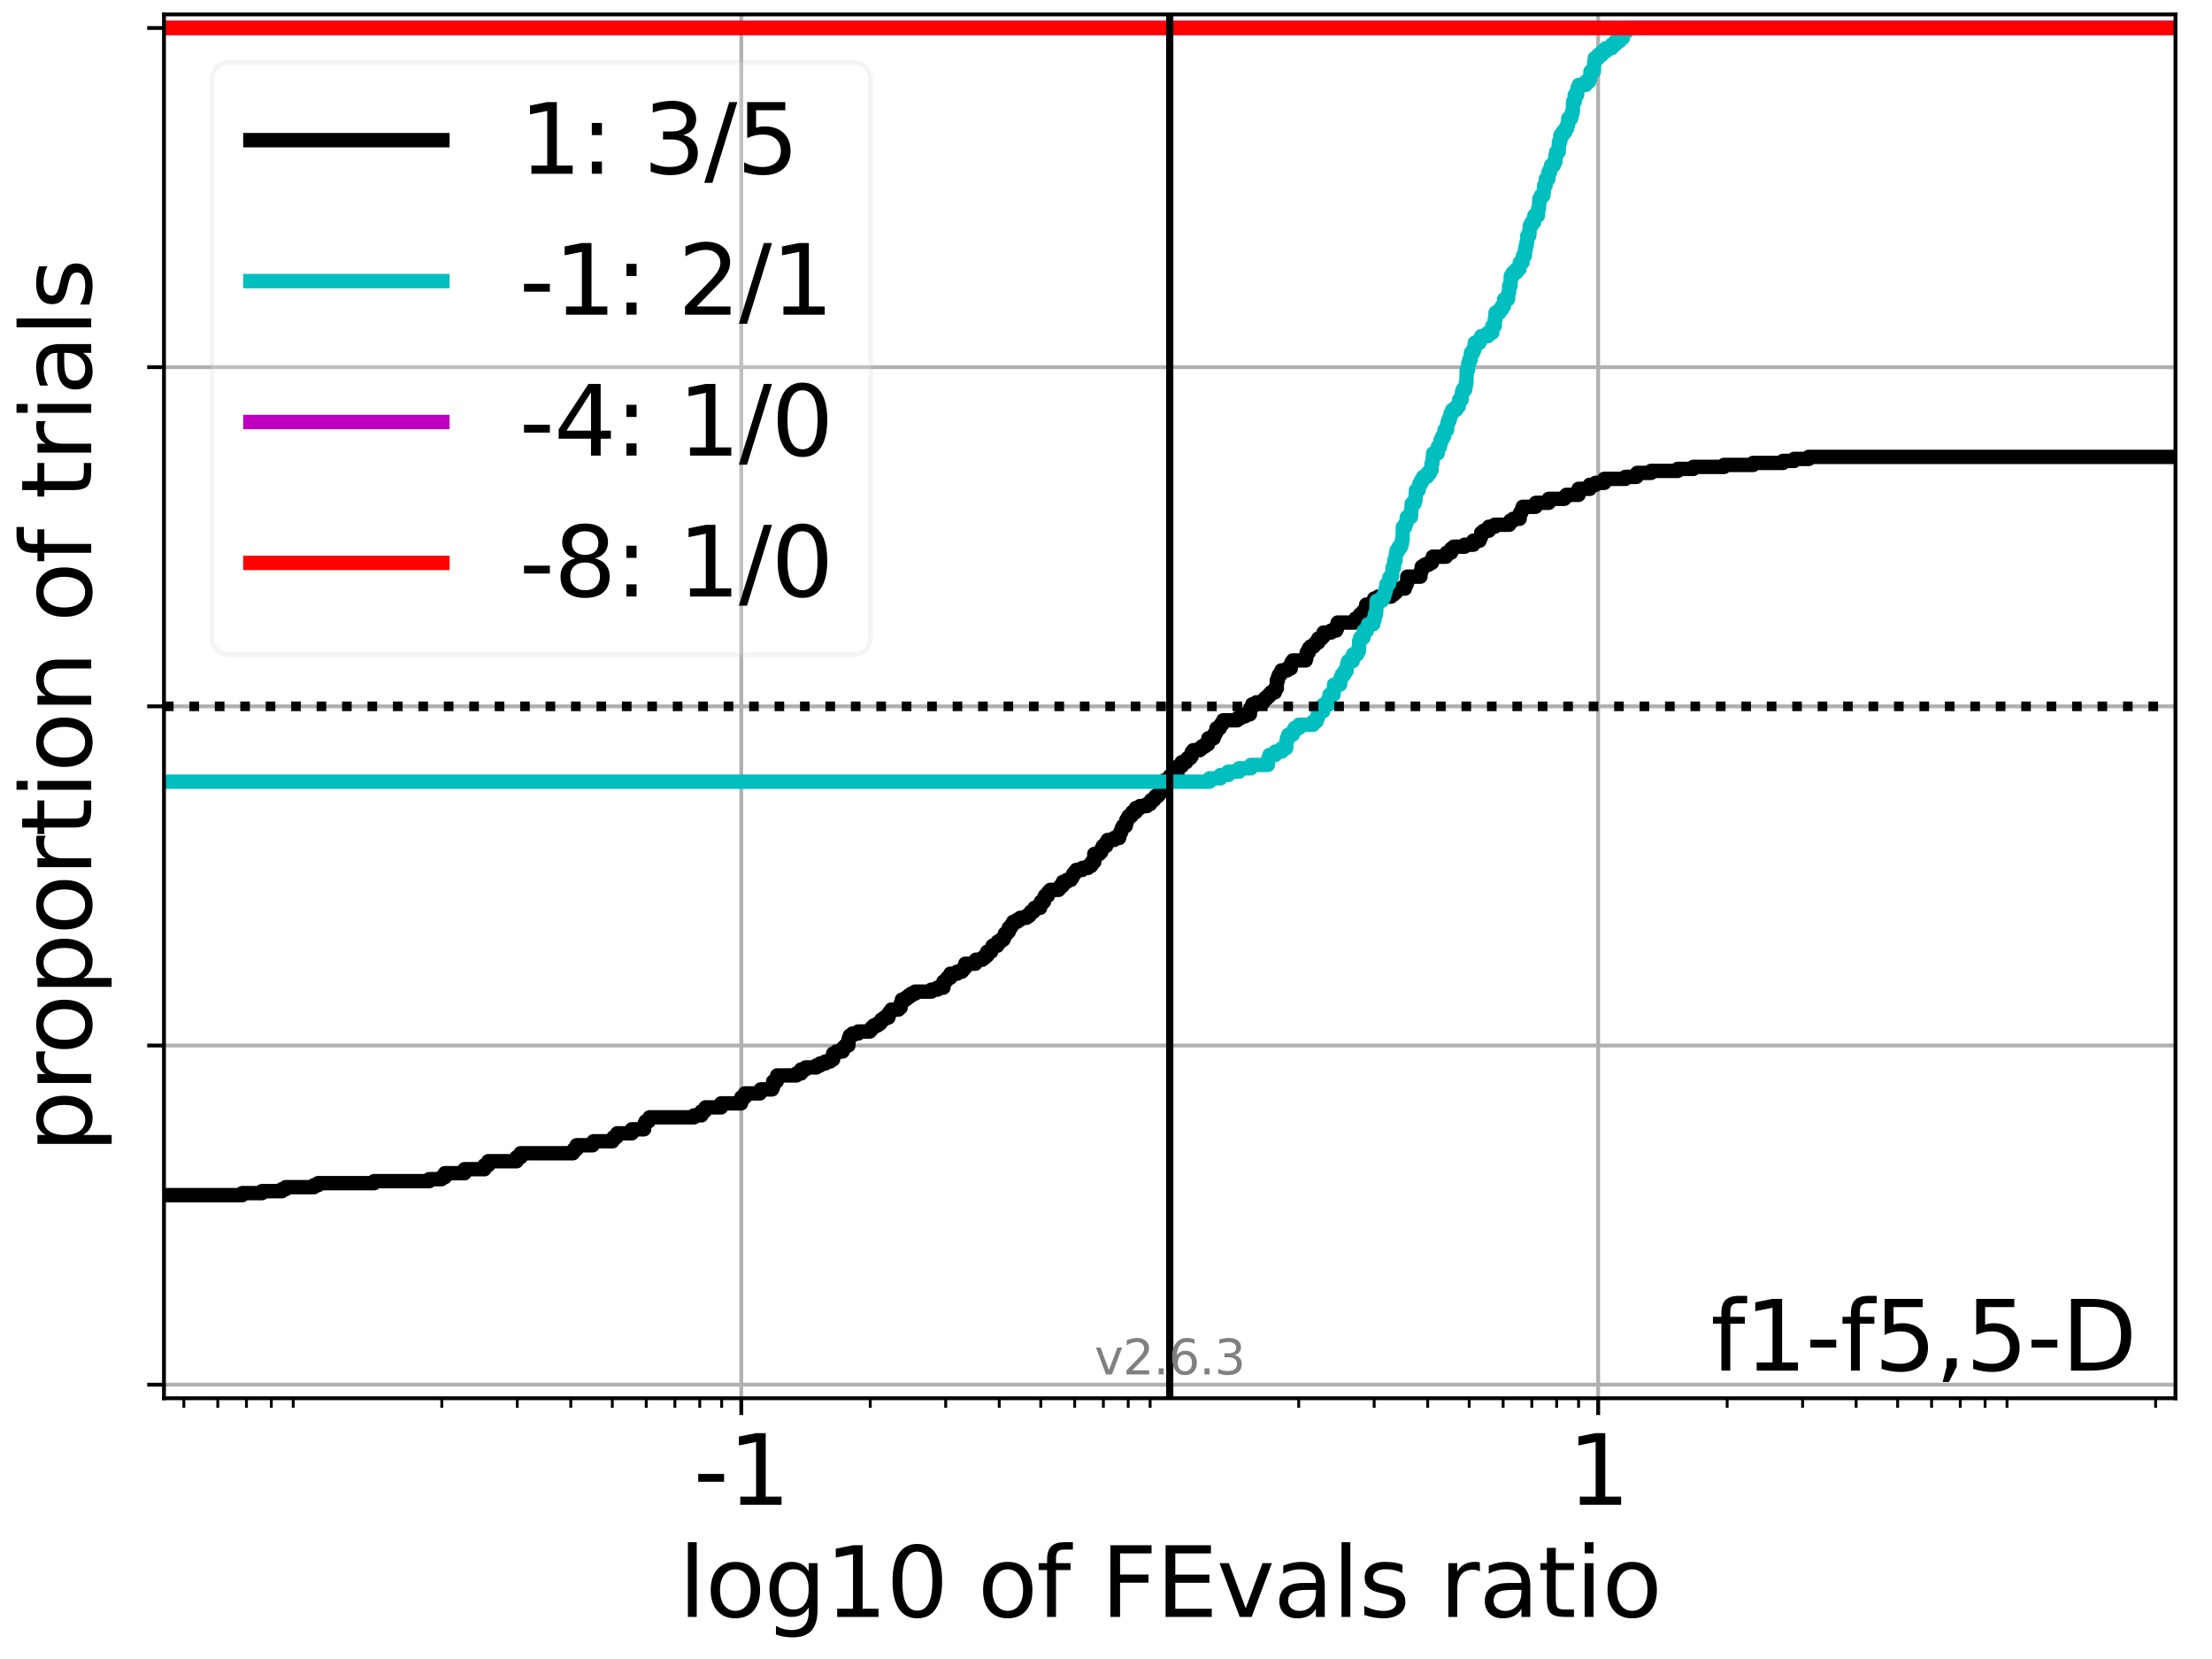 <?xml version="1.0" encoding="utf-8" standalone="no"?>
<!DOCTYPE svg PUBLIC "-//W3C//DTD SVG 1.1//EN"
  "http://www.w3.org/Graphics/SVG/1.1/DTD/svg11.dtd">
<svg xmlns:xlink="http://www.w3.org/1999/xlink" width="460.8pt" height="345.6pt" viewBox="0 0 460.8 345.6" xmlns="http://www.w3.org/2000/svg" version="1.1">
 <defs>
  <style type="text/css">*{stroke-linejoin: round; stroke-linecap: butt}</style>
 </defs>
 <g id="figure_1">
  <g id="patch_1">
   <path d="M 0 345.6 
L 460.8 345.6 
L 460.8 0 
L 0 0 
z
" style="fill: #ffffff"/>
  </g>
  <g id="axes_1">
   <g id="patch_2">
    <path d="M 34.16 291.28 
L 453.192 291.28 
L 453.192 3 
L 34.16 3 
z
" style="fill: #ffffff"/>
   </g>
   <g id="matplotlib.axis_1">
    <g id="xtick_1">
     <g id="line2d_1">
      <path d="M 154.422 291.28 
L 154.422 3 
" clip-path="url(#p61a40a3102)" style="fill: none; stroke: #b0b0b0; stroke-width: 0.8; stroke-linecap: square"/>
     </g>
     <g id="line2d_2">
      <defs>
       <path id="meb283e1c8f" d="M 0 0 
L 0 3.5 
" style="stroke: #000000; stroke-width: 0.8"/>
      </defs>
      <g>
       <use xlink:href="#meb283e1c8f" x="154.422" y="291.28" style="stroke: #000000; stroke-width: 0.8"/>
      </g>
     </g>
     <g id="text_1">
      <!-- -1 -->
      <g transform="translate(144.452 313.477)scale(0.2 -0.2)">
       <defs>
        <path id="DejaVuSans-2d" d="M 313 2009 
L 1997 2009 
L 1997 1497 
L 313 1497 
L 313 2009 
z
" transform="scale(0.016)"/>
        <path id="DejaVuSans-31" d="M 794 531 
L 1825 531 
L 1825 4091 
L 703 3866 
L 703 4441 
L 1819 4666 
L 2450 4666 
L 2450 531 
L 3481 531 
L 3481 0 
L 794 0 
L 794 531 
z
" transform="scale(0.016)"/>
       </defs>
       <use xlink:href="#DejaVuSans-2d"/>
       <use xlink:href="#DejaVuSans-31" x="36.084"/>
      </g>
     </g>
    </g>
    <g id="xtick_2">
     <g id="line2d_3">
      <path d="M 332.93 291.28 
L 332.93 3 
" clip-path="url(#p61a40a3102)" style="fill: none; stroke: #b0b0b0; stroke-width: 0.8; stroke-linecap: square"/>
     </g>
     <g id="line2d_4">
      <g>
       <use xlink:href="#meb283e1c8f" x="332.93" y="291.28" style="stroke: #000000; stroke-width: 0.8"/>
      </g>
     </g>
     <g id="text_2">
      <!-- 1 -->
      <g transform="translate(326.567 313.477)scale(0.2 -0.2)">
       <use xlink:href="#DejaVuSans-31"/>
      </g>
     </g>
    </g>
    <g id="xtick_3">
     <g id="line2d_5">
      <defs>
       <path id="m70709da749" d="M 0 0 
L 0 2 
" style="stroke: #000000; stroke-width: 0.6"/>
      </defs>
      <g>
       <use xlink:href="#m70709da749" x="38.3" y="291.28" style="stroke: #000000; stroke-width: 0.6"/>
      </g>
     </g>
    </g>
    <g id="xtick_4">
     <g id="line2d_6">
      <g>
       <use xlink:href="#m70709da749" x="45.367" y="291.28" style="stroke: #000000; stroke-width: 0.6"/>
      </g>
     </g>
    </g>
    <g id="xtick_5">
     <g id="line2d_7">
      <g>
       <use xlink:href="#m70709da749" x="51.342" y="291.28" style="stroke: #000000; stroke-width: 0.6"/>
      </g>
     </g>
    </g>
    <g id="xtick_6">
     <g id="line2d_8">
      <g>
       <use xlink:href="#m70709da749" x="56.518" y="291.28" style="stroke: #000000; stroke-width: 0.6"/>
      </g>
     </g>
    </g>
    <g id="xtick_7">
     <g id="line2d_9">
      <g>
       <use xlink:href="#m70709da749" x="61.084" y="291.28" style="stroke: #000000; stroke-width: 0.6"/>
      </g>
     </g>
    </g>
    <g id="xtick_8">
     <g id="line2d_10">
      <g>
       <use xlink:href="#m70709da749" x="92.036" y="291.28" style="stroke: #000000; stroke-width: 0.6"/>
      </g>
     </g>
    </g>
    <g id="xtick_9">
     <g id="line2d_11">
      <g>
       <use xlink:href="#m70709da749" x="107.753" y="291.28" style="stroke: #000000; stroke-width: 0.6"/>
      </g>
     </g>
    </g>
    <g id="xtick_10">
     <g id="line2d_12">
      <g>
       <use xlink:href="#m70709da749" x="118.904" y="291.28" style="stroke: #000000; stroke-width: 0.6"/>
      </g>
     </g>
    </g>
    <g id="xtick_11">
     <g id="line2d_13">
      <g>
       <use xlink:href="#m70709da749" x="127.554" y="291.28" style="stroke: #000000; stroke-width: 0.6"/>
      </g>
     </g>
    </g>
    <g id="xtick_12">
     <g id="line2d_14">
      <g>
       <use xlink:href="#m70709da749" x="134.621" y="291.28" style="stroke: #000000; stroke-width: 0.6"/>
      </g>
     </g>
    </g>
    <g id="xtick_13">
     <g id="line2d_15">
      <g>
       <use xlink:href="#m70709da749" x="140.596" y="291.28" style="stroke: #000000; stroke-width: 0.6"/>
      </g>
     </g>
    </g>
    <g id="xtick_14">
     <g id="line2d_16">
      <g>
       <use xlink:href="#m70709da749" x="145.772" y="291.28" style="stroke: #000000; stroke-width: 0.6"/>
      </g>
     </g>
    </g>
    <g id="xtick_15">
     <g id="line2d_17">
      <g>
       <use xlink:href="#m70709da749" x="150.338" y="291.28" style="stroke: #000000; stroke-width: 0.6"/>
      </g>
     </g>
    </g>
    <g id="xtick_16">
     <g id="line2d_18">
      <g>
       <use xlink:href="#m70709da749" x="181.29" y="291.28" style="stroke: #000000; stroke-width: 0.6"/>
      </g>
     </g>
    </g>
    <g id="xtick_17">
     <g id="line2d_19">
      <g>
       <use xlink:href="#m70709da749" x="197.007" y="291.28" style="stroke: #000000; stroke-width: 0.6"/>
      </g>
     </g>
    </g>
    <g id="xtick_18">
     <g id="line2d_20">
      <g>
       <use xlink:href="#m70709da749" x="208.158" y="291.28" style="stroke: #000000; stroke-width: 0.6"/>
      </g>
     </g>
    </g>
    <g id="xtick_19">
     <g id="line2d_21">
      <g>
       <use xlink:href="#m70709da749" x="216.808" y="291.28" style="stroke: #000000; stroke-width: 0.6"/>
      </g>
     </g>
    </g>
    <g id="xtick_20">
     <g id="line2d_22">
      <g>
       <use xlink:href="#m70709da749" x="223.875" y="291.28" style="stroke: #000000; stroke-width: 0.6"/>
      </g>
     </g>
    </g>
    <g id="xtick_21">
     <g id="line2d_23">
      <g>
       <use xlink:href="#m70709da749" x="229.85" y="291.28" style="stroke: #000000; stroke-width: 0.6"/>
      </g>
     </g>
    </g>
    <g id="xtick_22">
     <g id="line2d_24">
      <g>
       <use xlink:href="#m70709da749" x="235.026" y="291.28" style="stroke: #000000; stroke-width: 0.6"/>
      </g>
     </g>
    </g>
    <g id="xtick_23">
     <g id="line2d_25">
      <g>
       <use xlink:href="#m70709da749" x="239.592" y="291.28" style="stroke: #000000; stroke-width: 0.6"/>
      </g>
     </g>
    </g>
    <g id="xtick_24">
     <g id="line2d_26">
      <g>
       <use xlink:href="#m70709da749" x="270.544" y="291.28" style="stroke: #000000; stroke-width: 0.6"/>
      </g>
     </g>
    </g>
    <g id="xtick_25">
     <g id="line2d_27">
      <g>
       <use xlink:href="#m70709da749" x="286.261" y="291.28" style="stroke: #000000; stroke-width: 0.6"/>
      </g>
     </g>
    </g>
    <g id="xtick_26">
     <g id="line2d_28">
      <g>
       <use xlink:href="#m70709da749" x="297.412" y="291.28" style="stroke: #000000; stroke-width: 0.6"/>
      </g>
     </g>
    </g>
    <g id="xtick_27">
     <g id="line2d_29">
      <g>
       <use xlink:href="#m70709da749" x="306.062" y="291.28" style="stroke: #000000; stroke-width: 0.6"/>
      </g>
     </g>
    </g>
    <g id="xtick_28">
     <g id="line2d_30">
      <g>
       <use xlink:href="#m70709da749" x="313.129" y="291.28" style="stroke: #000000; stroke-width: 0.6"/>
      </g>
     </g>
    </g>
    <g id="xtick_29">
     <g id="line2d_31">
      <g>
       <use xlink:href="#m70709da749" x="319.104" y="291.28" style="stroke: #000000; stroke-width: 0.6"/>
      </g>
     </g>
    </g>
    <g id="xtick_30">
     <g id="line2d_32">
      <g>
       <use xlink:href="#m70709da749" x="324.28" y="291.28" style="stroke: #000000; stroke-width: 0.6"/>
      </g>
     </g>
    </g>
    <g id="xtick_31">
     <g id="line2d_33">
      <g>
       <use xlink:href="#m70709da749" x="328.846" y="291.28" style="stroke: #000000; stroke-width: 0.6"/>
      </g>
     </g>
    </g>
    <g id="xtick_32">
     <g id="line2d_34">
      <g>
       <use xlink:href="#m70709da749" x="359.798" y="291.28" style="stroke: #000000; stroke-width: 0.6"/>
      </g>
     </g>
    </g>
    <g id="xtick_33">
     <g id="line2d_35">
      <g>
       <use xlink:href="#m70709da749" x="375.515" y="291.28" style="stroke: #000000; stroke-width: 0.6"/>
      </g>
     </g>
    </g>
    <g id="xtick_34">
     <g id="line2d_36">
      <g>
       <use xlink:href="#m70709da749" x="386.666" y="291.28" style="stroke: #000000; stroke-width: 0.6"/>
      </g>
     </g>
    </g>
    <g id="xtick_35">
     <g id="line2d_37">
      <g>
       <use xlink:href="#m70709da749" x="395.316" y="291.28" style="stroke: #000000; stroke-width: 0.6"/>
      </g>
     </g>
    </g>
    <g id="xtick_36">
     <g id="line2d_38">
      <g>
       <use xlink:href="#m70709da749" x="402.383" y="291.28" style="stroke: #000000; stroke-width: 0.6"/>
      </g>
     </g>
    </g>
    <g id="xtick_37">
     <g id="line2d_39">
      <g>
       <use xlink:href="#m70709da749" x="408.358" y="291.28" style="stroke: #000000; stroke-width: 0.6"/>
      </g>
     </g>
    </g>
    <g id="xtick_38">
     <g id="line2d_40">
      <g>
       <use xlink:href="#m70709da749" x="413.534" y="291.28" style="stroke: #000000; stroke-width: 0.6"/>
      </g>
     </g>
    </g>
    <g id="xtick_39">
     <g id="line2d_41">
      <g>
       <use xlink:href="#m70709da749" x="418.1" y="291.28" style="stroke: #000000; stroke-width: 0.6"/>
      </g>
     </g>
    </g>
    <g id="xtick_40">
     <g id="line2d_42">
      <g>
       <use xlink:href="#m70709da749" x="449.052" y="291.28" style="stroke: #000000; stroke-width: 0.6"/>
      </g>
     </g>
    </g>
    <g id="text_3">
     <!-- log10 of FEvals ratio -->
     <g transform="translate(141.371 336.833)scale(0.2 -0.2)">
      <defs>
       <path id="DejaVuSans-6c" d="M 603 4863 
L 1178 4863 
L 1178 0 
L 603 0 
L 603 4863 
z
" transform="scale(0.016)"/>
       <path id="DejaVuSans-6f" d="M 1959 3097 
Q 1497 3097 1228 2736 
Q 959 2375 959 1747 
Q 959 1119 1226 758 
Q 1494 397 1959 397 
Q 2419 397 2687 759 
Q 2956 1122 2956 1747 
Q 2956 2369 2687 2733 
Q 2419 3097 1959 3097 
z
M 1959 3584 
Q 2709 3584 3137 3096 
Q 3566 2609 3566 1747 
Q 3566 888 3137 398 
Q 2709 -91 1959 -91 
Q 1206 -91 779 398 
Q 353 888 353 1747 
Q 353 2609 779 3096 
Q 1206 3584 1959 3584 
z
" transform="scale(0.016)"/>
       <path id="DejaVuSans-67" d="M 2906 1791 
Q 2906 2416 2648 2759 
Q 2391 3103 1925 3103 
Q 1463 3103 1205 2759 
Q 947 2416 947 1791 
Q 947 1169 1205 825 
Q 1463 481 1925 481 
Q 2391 481 2648 825 
Q 2906 1169 2906 1791 
z
M 3481 434 
Q 3481 -459 3084 -895 
Q 2688 -1331 1869 -1331 
Q 1566 -1331 1297 -1286 
Q 1028 -1241 775 -1147 
L 775 -588 
Q 1028 -725 1275 -790 
Q 1522 -856 1778 -856 
Q 2344 -856 2625 -561 
Q 2906 -266 2906 331 
L 2906 616 
Q 2728 306 2450 153 
Q 2172 0 1784 0 
Q 1141 0 747 490 
Q 353 981 353 1791 
Q 353 2603 747 3093 
Q 1141 3584 1784 3584 
Q 2172 3584 2450 3431 
Q 2728 3278 2906 2969 
L 2906 3500 
L 3481 3500 
L 3481 434 
z
" transform="scale(0.016)"/>
       <path id="DejaVuSans-30" d="M 2034 4250 
Q 1547 4250 1301 3770 
Q 1056 3291 1056 2328 
Q 1056 1369 1301 889 
Q 1547 409 2034 409 
Q 2525 409 2770 889 
Q 3016 1369 3016 2328 
Q 3016 3291 2770 3770 
Q 2525 4250 2034 4250 
z
M 2034 4750 
Q 2819 4750 3233 4129 
Q 3647 3509 3647 2328 
Q 3647 1150 3233 529 
Q 2819 -91 2034 -91 
Q 1250 -91 836 529 
Q 422 1150 422 2328 
Q 422 3509 836 4129 
Q 1250 4750 2034 4750 
z
" transform="scale(0.016)"/>
       <path id="DejaVuSans-20" transform="scale(0.016)"/>
       <path id="DejaVuSans-66" d="M 2375 4863 
L 2375 4384 
L 1825 4384 
Q 1516 4384 1395 4259 
Q 1275 4134 1275 3809 
L 1275 3500 
L 2222 3500 
L 2222 3053 
L 1275 3053 
L 1275 0 
L 697 0 
L 697 3053 
L 147 3053 
L 147 3500 
L 697 3500 
L 697 3744 
Q 697 4328 969 4595 
Q 1241 4863 1831 4863 
L 2375 4863 
z
" transform="scale(0.016)"/>
       <path id="DejaVuSans-46" d="M 628 4666 
L 3309 4666 
L 3309 4134 
L 1259 4134 
L 1259 2759 
L 3109 2759 
L 3109 2228 
L 1259 2228 
L 1259 0 
L 628 0 
L 628 4666 
z
" transform="scale(0.016)"/>
       <path id="DejaVuSans-45" d="M 628 4666 
L 3578 4666 
L 3578 4134 
L 1259 4134 
L 1259 2753 
L 3481 2753 
L 3481 2222 
L 1259 2222 
L 1259 531 
L 3634 531 
L 3634 0 
L 628 0 
L 628 4666 
z
" transform="scale(0.016)"/>
       <path id="DejaVuSans-76" d="M 191 3500 
L 800 3500 
L 1894 563 
L 2988 3500 
L 3597 3500 
L 2284 0 
L 1503 0 
L 191 3500 
z
" transform="scale(0.016)"/>
       <path id="DejaVuSans-61" d="M 2194 1759 
Q 1497 1759 1228 1600 
Q 959 1441 959 1056 
Q 959 750 1161 570 
Q 1363 391 1709 391 
Q 2188 391 2477 730 
Q 2766 1069 2766 1631 
L 2766 1759 
L 2194 1759 
z
M 3341 1997 
L 3341 0 
L 2766 0 
L 2766 531 
Q 2569 213 2275 61 
Q 1981 -91 1556 -91 
Q 1019 -91 701 211 
Q 384 513 384 1019 
Q 384 1609 779 1909 
Q 1175 2209 1959 2209 
L 2766 2209 
L 2766 2266 
Q 2766 2663 2505 2880 
Q 2244 3097 1772 3097 
Q 1472 3097 1187 3025 
Q 903 2953 641 2809 
L 641 3341 
Q 956 3463 1253 3523 
Q 1550 3584 1831 3584 
Q 2591 3584 2966 3190 
Q 3341 2797 3341 1997 
z
" transform="scale(0.016)"/>
       <path id="DejaVuSans-73" d="M 2834 3397 
L 2834 2853 
Q 2591 2978 2328 3040 
Q 2066 3103 1784 3103 
Q 1356 3103 1142 2972 
Q 928 2841 928 2578 
Q 928 2378 1081 2264 
Q 1234 2150 1697 2047 
L 1894 2003 
Q 2506 1872 2764 1633 
Q 3022 1394 3022 966 
Q 3022 478 2636 193 
Q 2250 -91 1575 -91 
Q 1294 -91 989 -36 
Q 684 19 347 128 
L 347 722 
Q 666 556 975 473 
Q 1284 391 1588 391 
Q 1994 391 2212 530 
Q 2431 669 2431 922 
Q 2431 1156 2273 1281 
Q 2116 1406 1581 1522 
L 1381 1569 
Q 847 1681 609 1914 
Q 372 2147 372 2553 
Q 372 3047 722 3315 
Q 1072 3584 1716 3584 
Q 2034 3584 2315 3537 
Q 2597 3491 2834 3397 
z
" transform="scale(0.016)"/>
       <path id="DejaVuSans-72" d="M 2631 2963 
Q 2534 3019 2420 3045 
Q 2306 3072 2169 3072 
Q 1681 3072 1420 2755 
Q 1159 2438 1159 1844 
L 1159 0 
L 581 0 
L 581 3500 
L 1159 3500 
L 1159 2956 
Q 1341 3275 1631 3429 
Q 1922 3584 2338 3584 
Q 2397 3584 2469 3576 
Q 2541 3569 2628 3553 
L 2631 2963 
z
" transform="scale(0.016)"/>
       <path id="DejaVuSans-74" d="M 1172 4494 
L 1172 3500 
L 2356 3500 
L 2356 3053 
L 1172 3053 
L 1172 1153 
Q 1172 725 1289 603 
Q 1406 481 1766 481 
L 2356 481 
L 2356 0 
L 1766 0 
Q 1100 0 847 248 
Q 594 497 594 1153 
L 594 3053 
L 172 3053 
L 172 3500 
L 594 3500 
L 594 4494 
L 1172 4494 
z
" transform="scale(0.016)"/>
       <path id="DejaVuSans-69" d="M 603 3500 
L 1178 3500 
L 1178 0 
L 603 0 
L 603 3500 
z
M 603 4863 
L 1178 4863 
L 1178 4134 
L 603 4134 
L 603 4863 
z
" transform="scale(0.016)"/>
      </defs>
      <use xlink:href="#DejaVuSans-6c"/>
      <use xlink:href="#DejaVuSans-6f" x="27.783"/>
      <use xlink:href="#DejaVuSans-67" x="88.965"/>
      <use xlink:href="#DejaVuSans-31" x="152.441"/>
      <use xlink:href="#DejaVuSans-30" x="216.064"/>
      <use xlink:href="#DejaVuSans-20" x="279.688"/>
      <use xlink:href="#DejaVuSans-6f" x="311.475"/>
      <use xlink:href="#DejaVuSans-66" x="372.656"/>
      <use xlink:href="#DejaVuSans-20" x="407.861"/>
      <use xlink:href="#DejaVuSans-46" x="439.648"/>
      <use xlink:href="#DejaVuSans-45" x="497.168"/>
      <use xlink:href="#DejaVuSans-76" x="560.352"/>
      <use xlink:href="#DejaVuSans-61" x="619.531"/>
      <use xlink:href="#DejaVuSans-6c" x="680.811"/>
      <use xlink:href="#DejaVuSans-73" x="708.594"/>
      <use xlink:href="#DejaVuSans-20" x="760.693"/>
      <use xlink:href="#DejaVuSans-72" x="792.48"/>
      <use xlink:href="#DejaVuSans-61" x="833.594"/>
      <use xlink:href="#DejaVuSans-74" x="894.873"/>
      <use xlink:href="#DejaVuSans-69" x="934.082"/>
      <use xlink:href="#DejaVuSans-6f" x="961.865"/>
     </g>
    </g>
   </g>
   <g id="matplotlib.axis_2">
    <g id="ytick_1">
     <g id="line2d_43">
      <path d="M 34.16 288.454 
L 453.192 288.454 
" clip-path="url(#p61a40a3102)" style="fill: none; stroke: #b0b0b0; stroke-width: 0.8; stroke-linecap: square"/>
     </g>
     <g id="line2d_44">
      <defs>
       <path id="m53ba5fe83e" d="M 0 0 
L -3.5 0 
" style="stroke: #000000; stroke-width: 0.8"/>
      </defs>
      <g>
       <use xlink:href="#m53ba5fe83e" x="34.16" y="288.454" style="stroke: #000000; stroke-width: 0.8"/>
      </g>
     </g>
    </g>
    <g id="ytick_2">
     <g id="line2d_45">
      <path d="M 34.16 217.797 
L 453.192 217.797 
" clip-path="url(#p61a40a3102)" style="fill: none; stroke: #b0b0b0; stroke-width: 0.8; stroke-linecap: square"/>
     </g>
     <g id="line2d_46">
      <g>
       <use xlink:href="#m53ba5fe83e" x="34.16" y="217.797" style="stroke: #000000; stroke-width: 0.8"/>
      </g>
     </g>
    </g>
    <g id="ytick_3">
     <g id="line2d_47">
      <path d="M 34.16 147.14 
L 453.192 147.14 
" clip-path="url(#p61a40a3102)" style="fill: none; stroke: #b0b0b0; stroke-width: 0.8; stroke-linecap: square"/>
     </g>
     <g id="line2d_48">
      <g>
       <use xlink:href="#m53ba5fe83e" x="34.16" y="147.14" style="stroke: #000000; stroke-width: 0.8"/>
      </g>
     </g>
    </g>
    <g id="ytick_4">
     <g id="line2d_49">
      <path d="M 34.16 76.483 
L 453.192 76.483 
" clip-path="url(#p61a40a3102)" style="fill: none; stroke: #b0b0b0; stroke-width: 0.8; stroke-linecap: square"/>
     </g>
     <g id="line2d_50">
      <g>
       <use xlink:href="#m53ba5fe83e" x="34.16" y="76.483" style="stroke: #000000; stroke-width: 0.8"/>
      </g>
     </g>
    </g>
    <g id="ytick_5">
     <g id="line2d_51">
      <path d="M 34.16 5.826 
L 453.192 5.826 
" clip-path="url(#p61a40a3102)" style="fill: none; stroke: #b0b0b0; stroke-width: 0.8; stroke-linecap: square"/>
     </g>
     <g id="line2d_52">
      <g>
       <use xlink:href="#m53ba5fe83e" x="34.16" y="5.826" style="stroke: #000000; stroke-width: 0.8"/>
      </g>
     </g>
    </g>
    <g id="text_4">
     <!-- proportion of trials -->
     <g transform="translate(19.001 240.146)rotate(-90)scale(0.2 -0.2)">
      <defs>
       <path id="DejaVuSans-70" d="M 1159 525 
L 1159 -1331 
L 581 -1331 
L 581 3500 
L 1159 3500 
L 1159 2969 
Q 1341 3281 1617 3432 
Q 1894 3584 2278 3584 
Q 2916 3584 3314 3078 
Q 3713 2572 3713 1747 
Q 3713 922 3314 415 
Q 2916 -91 2278 -91 
Q 1894 -91 1617 61 
Q 1341 213 1159 525 
z
M 3116 1747 
Q 3116 2381 2855 2742 
Q 2594 3103 2138 3103 
Q 1681 3103 1420 2742 
Q 1159 2381 1159 1747 
Q 1159 1113 1420 752 
Q 1681 391 2138 391 
Q 2594 391 2855 752 
Q 3116 1113 3116 1747 
z
" transform="scale(0.016)"/>
       <path id="DejaVuSans-6e" d="M 3513 2113 
L 3513 0 
L 2938 0 
L 2938 2094 
Q 2938 2591 2744 2837 
Q 2550 3084 2163 3084 
Q 1697 3084 1428 2787 
Q 1159 2491 1159 1978 
L 1159 0 
L 581 0 
L 581 3500 
L 1159 3500 
L 1159 2956 
Q 1366 3272 1645 3428 
Q 1925 3584 2291 3584 
Q 2894 3584 3203 3211 
Q 3513 2838 3513 2113 
z
" transform="scale(0.016)"/>
      </defs>
      <use xlink:href="#DejaVuSans-70"/>
      <use xlink:href="#DejaVuSans-72" x="63.477"/>
      <use xlink:href="#DejaVuSans-6f" x="102.34"/>
      <use xlink:href="#DejaVuSans-70" x="163.521"/>
      <use xlink:href="#DejaVuSans-6f" x="226.998"/>
      <use xlink:href="#DejaVuSans-72" x="288.18"/>
      <use xlink:href="#DejaVuSans-74" x="329.293"/>
      <use xlink:href="#DejaVuSans-69" x="368.502"/>
      <use xlink:href="#DejaVuSans-6f" x="396.285"/>
      <use xlink:href="#DejaVuSans-6e" x="457.467"/>
      <use xlink:href="#DejaVuSans-20" x="520.846"/>
      <use xlink:href="#DejaVuSans-6f" x="552.633"/>
      <use xlink:href="#DejaVuSans-66" x="613.814"/>
      <use xlink:href="#DejaVuSans-20" x="649.02"/>
      <use xlink:href="#DejaVuSans-74" x="680.807"/>
      <use xlink:href="#DejaVuSans-72" x="720.016"/>
      <use xlink:href="#DejaVuSans-69" x="761.129"/>
      <use xlink:href="#DejaVuSans-61" x="788.912"/>
      <use xlink:href="#DejaVuSans-6c" x="850.191"/>
      <use xlink:href="#DejaVuSans-73" x="877.975"/>
     </g>
    </g>
   </g>
   <g id="line2d_53">
    <path d="M 34.16 248.969 
L 50.476 248.969 
L 50.476 248.553 
L 54.571 248.553 
L 54.571 248.138 
L 58.723 248.138 
L 58.723 247.722 
L 59.523 247.722 
L 59.523 247.306 
L 65.42 247.306 
L 65.42 246.891 
L 66.255 246.891 
L 66.255 246.475 
L 77.918 246.475 
L 77.918 246.06 
L 89.414 246.06 
L 89.414 245.644 
L 91.968 245.644 
L 91.968 245.228 
L 92.679 245.228 
L 92.679 244.397 
L 96.774 244.397 
L 96.774 243.566 
L 100.926 243.566 
L 100.926 242.735 
L 101.726 242.735 
L 101.726 241.903 
L 107.623 241.903 
L 107.623 241.072 
L 108.458 241.072 
L 108.458 240.241 
L 119.354 240.241 
L 119.354 239.825 
L 119.547 239.825 
L 119.547 239.41 
L 120.121 239.41 
L 120.121 238.578 
L 123.45 238.578 
L 123.45 238.163 
L 123.642 238.163 
L 123.642 237.747 
L 127.602 237.747 
L 127.602 237.331 
L 127.795 237.331 
L 127.795 236.916 
L 128.402 236.916 
L 128.402 236.5 
L 128.594 236.5 
L 128.594 236.085 
L 131.617 236.085 
L 131.617 235.253 
L 134.171 235.253 
L 134.171 234.422 
L 134.299 234.422 
L 134.299 234.006 
L 134.491 234.006 
L 134.491 233.591 
L 135.134 233.591 
L 135.134 233.175 
L 135.326 233.175 
L 135.326 232.759 
L 144.585 232.759 
L 144.585 232.344 
L 146.126 232.344 
L 146.126 231.513 
L 146.796 231.513 
L 146.796 231.097 
L 146.989 231.097 
L 146.989 230.681 
L 150.221 230.681 
L 150.221 229.85 
L 154.374 229.85 
L 154.422 228.603 
L 155.174 228.603 
L 155.174 227.772 
L 158.292 227.772 
L 158.292 227.356 
L 158.485 227.356 
L 158.485 226.941 
L 160.847 226.941 
L 160.847 226.525 
L 161.039 226.525 
L 161.07 225.278 
L 161.811 225.278 
L 161.905 224.031 
L 165.906 224.031 
L 165.906 223.616 
L 166.887 223.616 
L 166.887 222.784 
L 167.832 222.784 
L 167.832 222.369 
L 170.058 222.369 
L 170.058 221.953 
L 170.858 221.953 
L 170.858 221.538 
L 171.927 221.538 
L 171.927 221.122 
L 172.946 221.122 
L 172.946 220.706 
L 173.549 220.706 
L 173.568 219.459 
L 174.223 219.459 
L 174.223 219.044 
L 175.537 219.044 
L 175.537 218.628 
L 175.686 218.628 
L 175.686 218.212 
L 176.08 218.212 
L 176.08 217.797 
L 176.725 217.797 
L 176.755 216.55 
L 176.88 216.55 
L 176.88 216.134 
L 177.041 216.134 
L 177.041 215.719 
L 177.59 215.719 
L 177.59 215.303 
L 178.788 215.303 
L 178.788 214.887 
L 181.193 214.887 
L 181.193 214.472 
L 181.586 214.472 
L 181.586 214.056 
L 181.993 214.056 
L 181.993 213.641 
L 182.776 213.641 
L 182.776 213.225 
L 183.386 213.225 
L 183.386 212.809 
L 183.611 212.809 
L 183.611 212.394 
L 184.187 212.394 
L 184.187 211.978 
L 185.064 211.978 
L 185.064 211.147 
L 185.374 211.147 
L 185.374 210.731 
L 185.681 210.731 
L 185.681 210.316 
L 187.17 210.316 
L 187.17 209.9 
L 187.618 209.9 
L 187.618 209.069 
L 187.844 209.069 
L 187.89 208.237 
L 188.725 208.237 
L 188.725 207.822 
L 189.253 207.822 
L 189.253 207.406 
L 189.833 207.406 
L 189.833 206.991 
L 190.633 206.991 
L 190.633 206.575 
L 194.024 206.575 
L 194.024 206.159 
L 195.274 206.159 
L 195.274 205.744 
L 196.525 205.744 
L 196.53 204.497 
L 197.007 204.497 
L 197.007 204.081 
L 197.365 204.081 
L 197.365 203.665 
L 197.988 203.665 
L 197.988 202.834 
L 199.383 202.834 
L 199.383 202.419 
L 200.388 202.419 
L 200.388 202.003 
L 200.749 202.003 
L 200.749 201.587 
L 201.091 201.587 
L 201.091 200.756 
L 203.187 200.756 
L 203.187 200.34 
L 203.303 200.34 
L 203.303 199.925 
L 204.65 199.925 
L 204.65 199.509 
L 205.175 199.509 
L 205.175 199.094 
L 205.657 199.094 
L 205.657 198.262 
L 206.467 198.262 
L 206.467 197.847 
L 206.638 197.847 
L 206.638 197.431 
L 206.77 197.431 
L 206.77 197.015 
L 207.752 197.015 
L 207.823 196.184 
L 208.434 196.184 
L 208.434 195.769 
L 209.028 195.769 
L 209.028 195.353 
L 209.22 195.353 
L 209.324 194.522 
L 209.741 194.522 
L 209.741 194.106 
L 210.147 194.106 
L 210.147 193.275 
L 210.563 193.275 
L 210.563 192.859 
L 210.833 192.859 
L 210.833 192.444 
L 211.055 192.444 
L 211.055 192.028 
L 211.884 192.028 
L 211.884 191.612 
L 212.53 191.612 
L 212.53 191.197 
L 213.825 191.197 
L 213.825 190.781 
L 214.438 190.781 
L 214.438 190.365 
L 214.715 190.365 
L 214.715 189.95 
L 215.288 189.95 
L 215.288 189.534 
L 215.515 189.534 
L 215.515 189.118 
L 216.682 189.118 
L 216.682 188.703 
L 216.808 188.703 
L 216.808 187.872 
L 217.471 187.872 
L 217.482 187.04 
L 217.66 187.04 
L 217.66 186.625 
L 218.271 186.625 
L 218.271 186.209 
L 218.39 186.209 
L 218.39 185.793 
L 218.796 185.793 
L 218.796 185.378 
L 220.524 185.378 
L 220.524 184.962 
L 220.892 184.962 
L 220.892 184.547 
L 221.373 184.547 
L 221.412 183.715 
L 222.247 183.715 
L 222.247 183.3 
L 223.078 183.3 
L 223.078 182.884 
L 223.379 182.884 
L 223.379 182.468 
L 223.54 182.468 
L 223.54 182.053 
L 223.875 182.053 
L 223.875 181.637 
L 224.214 181.637 
L 224.214 181.222 
L 225.453 181.222 
L 225.453 180.806 
L 226.646 180.806 
L 226.646 180.39 
L 227.308 180.39 
L 227.308 179.975 
L 227.446 179.975 
L 227.446 179.559 
L 227.959 179.559 
L 227.959 177.897 
L 229.021 177.897 
L 229.021 177.481 
L 229.422 177.481 
L 229.422 177.065 
L 229.548 177.065 
L 229.548 176.65 
L 229.755 176.65 
L 229.755 176.234 
L 230.429 176.234 
L 230.484 175.403 
L 230.741 175.403 
L 230.741 174.987 
L 232.077 174.987 
L 232.077 174.571 
L 233.135 174.571 
L 233.135 173.74 
L 233.377 173.74 
L 233.377 173.325 
L 233.587 173.325 
L 233.587 172.909 
L 233.701 172.909 
L 233.701 172.493 
L 233.91 172.493 
L 233.91 172.078 
L 234.5 172.078 
L 234.5 171.662 
L 234.621 171.662 
L 234.621 170.831 
L 234.893 170.831 
L 234.893 170.415 
L 235.11 170.415 
L 235.11 170 
L 235.693 170 
L 235.693 169.584 
L 235.876 169.584 
L 235.876 169.168 
L 236.609 169.168 
L 236.609 168.337 
L 237.461 168.337 
L 237.461 167.921 
L 238.924 167.921 
L 238.924 167.506 
L 239.592 167.506 
L 239.592 167.09 
L 239.797 167.09 
L 239.797 166.675 
L 240.397 166.675 
L 240.397 166.259 
L 240.693 166.259 
L 240.693 165.843 
L 241.232 165.843 
L 241.232 165.428 
L 241.59 165.428 
L 241.59 165.012 
L 241.785 165.012 
L 241.785 164.596 
L 241.914 164.596 
L 241.914 164.181 
L 242.026 164.181 
L 242.026 163.765 
L 242.156 163.765 
L 242.156 163.35 
L 242.425 163.35 
L 242.425 162.934 
L 242.642 162.934 
L 242.642 162.518 
L 243.676 162.518 
L 243.676 161.687 
L 244.947 161.687 
L 244.947 161.271 
L 245.258 161.271 
L 245.258 160.024 
L 245.406 160.024 
L 245.406 159.609 
L 246.178 159.609 
L 246.178 158.778 
L 247.109 158.778 
L 247.109 158.362 
L 247.372 158.362 
L 247.372 157.946 
L 247.96 157.946 
L 247.96 157.531 
L 248.242 157.531 
L 248.242 156.699 
L 248.571 156.699 
L 248.571 156.284 
L 249.927 156.284 
L 249.927 155.868 
L 250.434 155.868 
L 250.434 155.453 
L 251.082 155.453 
L 251.082 155.037 
L 251.674 155.037 
L 251.725 153.79 
L 252.839 153.79 
L 252.895 152.959 
L 253.178 152.959 
L 253.178 152.543 
L 253.418 152.543 
L 253.418 151.712 
L 254.088 151.712 
L 254.088 151.296 
L 254.314 151.296 
L 254.314 150.881 
L 254.64 150.881 
L 254.64 150.465 
L 254.827 150.465 
L 254.827 150.049 
L 257.743 150.049 
L 257.743 149.634 
L 258.386 149.634 
L 258.386 149.218 
L 259.393 149.218 
L 259.393 148.803 
L 260.374 148.803 
L 260.455 147.556 
L 260.73 147.556 
L 260.73 147.14 
L 260.856 147.14 
L 260.856 146.724 
L 261.715 146.724 
L 261.715 146.309 
L 263.178 146.309 
L 263.178 145.893 
L 263.477 145.893 
L 263.477 145.477 
L 263.958 145.477 
L 263.958 145.062 
L 264.391 145.062 
L 264.391 144.646 
L 264.748 144.646 
L 264.748 144.231 
L 265.584 144.231 
L 265.631 143.399 
L 265.979 143.399 
L 265.979 141.737 
L 266.211 141.737 
L 266.28 140.906 
L 266.46 140.906 
L 266.46 140.49 
L 266.799 140.49 
L 266.799 140.074 
L 266.945 140.074 
L 266.945 139.659 
L 268.138 139.659 
L 268.138 139.243 
L 268.894 139.243 
L 268.894 138.412 
L 269.024 138.412 
L 269.024 137.996 
L 269.313 137.996 
L 269.313 137.581 
L 272.007 137.581 
L 272.007 137.165 
L 272.126 137.165 
L 272.21 135.918 
L 272.64 135.918 
L 272.64 135.087 
L 273.014 135.087 
L 273.014 134.671 
L 273.673 134.671 
L 273.673 134.256 
L 274.07 134.256 
L 274.07 133.84 
L 274.628 133.84 
L 274.628 133.009 
L 275.336 133.009 
L 275.336 132.593 
L 275.72 132.593 
L 275.72 131.762 
L 277.302 131.762 
L 277.302 131.346 
L 278.369 131.346 
L 278.369 130.93 
L 278.542 130.93 
L 278.542 130.099 
L 278.673 130.099 
L 278.673 129.684 
L 282.185 129.684 
L 282.185 129.268 
L 282.381 129.268 
L 282.381 128.852 
L 283.278 128.852 
L 283.278 128.021 
L 283.718 128.021 
L 283.718 127.605 
L 284.22 127.605 
L 284.22 127.19 
L 284.37 127.19 
L 284.37 126.774 
L 284.611 126.774 
L 284.611 125.943 
L 286.261 125.943 
L 286.261 124.696 
L 287.113 124.696 
L 287.113 124.28 
L 289.787 124.28 
L 289.787 123.865 
L 290.345 123.865 
L 290.345 123.449 
L 290.827 123.449 
L 290.827 122.618 
L 292.66 122.618 
L 292.66 122.202 
L 292.772 122.202 
L 292.772 121.787 
L 293.019 121.787 
L 293.019 121.371 
L 293.148 121.371 
L 293.176 120.124 
L 295.892 120.124 
L 296.003 118.877 
L 296.182 118.877 
L 296.182 118.046 
L 296.761 118.046 
L 296.761 117.63 
L 297.649 117.63 
L 297.649 117.215 
L 298.324 117.215 
L 298.324 116.799 
L 298.474 116.799 
L 298.474 115.968 
L 301.222 115.968 
L 301.222 115.552 
L 301.358 115.552 
L 301.358 115.137 
L 302.276 115.137 
L 302.308 114.305 
L 302.83 114.305 
L 302.83 113.89 
L 305.112 113.89 
L 305.112 113.474 
L 306.914 113.474 
L 306.914 112.643 
L 308.216 112.643 
L 308.216 112.227 
L 308.377 112.227 
L 308.377 111.812 
L 308.564 111.812 
L 308.564 110.98 
L 309.045 110.98 
L 309.045 110.565 
L 310.146 110.565 
L 310.146 109.733 
L 311.367 109.733 
L 311.367 109.318 
L 314.4 109.318 
L 314.4 108.902 
L 314.592 108.902 
L 314.592 108.487 
L 315.225 108.487 
L 315.225 108.071 
L 316.562 108.071 
L 316.655 106.824 
L 316.914 106.824 
L 316.914 106.408 
L 317.085 106.408 
L 317.085 105.993 
L 317.213 105.993 
L 317.213 105.577 
L 319.887 105.577 
L 319.947 104.746 
L 322.631 104.746 
L 322.631 103.915 
L 325.863 103.915 
L 325.863 103.499 
L 326.303 103.499 
L 326.303 103.083 
L 328.846 103.083 
L 328.846 101.836 
L 331.168 101.836 
L 331.168 101.005 
L 332.372 101.005 
L 332.372 100.59 
L 334.201 100.59 
L 334.201 99.758 
L 338.587 99.758 
L 338.587 99.343 
L 340.909 99.343 
L 340.909 98.927 
L 341.059 98.927 
L 341.059 98.511 
L 343.943 98.511 
L 343.943 98.096 
L 349.499 98.096 
L 349.499 97.68 
L 352.731 97.68 
L 352.731 97.265 
L 359.147 97.265 
L 359.147 96.849 
L 365.216 96.849 
L 365.216 96.433 
L 371.431 96.433 
L 371.431 96.018 
L 373.753 96.018 
L 373.753 95.602 
L 376.786 95.602 
L 376.786 95.186 
L 453.192 95.186 
L 453.192 95.186 
" clip-path="url(#p61a40a3102)" style="fill: none; stroke: #000000; stroke-width: 3; stroke-linecap: square"/>
   </g>
   <g id="line2d_54">
    <path clip-path="url(#p61a40a3102)" style="fill: none; stroke: #000000; stroke-width: 3; stroke-linecap: square"/>
   </g>
   <g id="line2d_55">
    <path d="M 34.16 162.842 
L 251.991 162.842 
L 251.991 162.144 
L 254.227 162.144 
L 254.227 161.446 
L 255.868 161.446 
L 255.868 160.748 
L 258.105 160.748 
L 258.105 160.05 
L 260.583 160.05 
L 260.583 159.352 
L 264.114 159.352 
L 264.218 157.957 
L 264.461 157.957 
L 264.461 157.259 
L 265.692 157.259 
L 265.692 156.561 
L 267.042 156.561 
L 267.042 155.863 
L 267.928 155.863 
L 267.992 154.467 
L 268.096 154.467 
L 268.096 153.77 
L 268.375 153.77 
L 268.375 153.072 
L 269.279 153.072 
L 269.279 152.374 
L 269.677 152.374 
L 269.677 151.676 
L 270.611 151.676 
L 270.611 150.978 
L 273.555 150.978 
L 273.555 150.28 
L 274.284 150.28 
L 274.284 149.582 
L 274.538 149.582 
L 274.55 148.187 
L 275.635 148.187 
L 275.659 146.791 
L 276.775 146.791 
L 276.786 145.395 
L 276.967 145.395 
L 276.967 144.698 
L 277.815 144.698 
L 277.919 142.604 
L 279.166 142.604 
L 279.27 141.208 
L 279.537 141.208 
L 279.537 140.51 
L 280.062 140.51 
L 280.062 139.813 
L 280.498 139.813 
L 280.602 138.417 
L 280.846 138.417 
L 280.846 137.719 
L 281.803 137.719 
L 281.85 136.323 
L 282.745 136.323 
L 282.745 135.626 
L 283.082 135.626 
L 283.143 133.532 
L 283.378 133.532 
L 283.378 132.834 
L 284.039 132.834 
L 284.086 131.438 
L 284.729 131.438 
L 284.729 130.741 
L 284.982 130.741 
L 284.982 130.043 
L 286.061 130.043 
L 286.061 129.345 
L 286.269 129.345 
L 286.269 128.647 
L 286.418 128.647 
L 286.418 127.949 
L 286.662 127.949 
L 286.766 125.856 
L 286.777 125.856 
L 286.777 125.158 
L 287.87 125.158 
L 287.87 124.46 
L 288.313 124.46 
L 288.313 123.762 
L 288.506 123.762 
L 288.506 123.064 
L 288.701 123.064 
L 288.701 122.366 
L 288.832 122.366 
L 288.832 121.669 
L 289.36 121.669 
L 289.439 120.273 
L 289.949 120.273 
L 290.053 118.877 
L 290.106 118.877 
L 290.106 118.179 
L 290.395 118.179 
L 290.443 116.784 
L 290.711 116.784 
L 290.776 115.388 
L 290.937 115.388 
L 290.937 114.69 
L 291.338 114.69 
L 291.338 113.992 
L 291.82 113.992 
L 291.82 113.294 
L 292.043 113.294 
L 292.043 112.597 
L 292.175 112.597 
L 292.236 109.805 
L 292.71 109.805 
L 292.71 109.107 
L 292.97 109.107 
L 293.073 107.712 
L 293.926 107.712 
L 294.03 105.618 
L 294.077 105.618 
L 294.077 104.92 
L 294.653 104.92 
L 294.653 104.222 
L 294.862 104.222 
L 294.973 102.129 
L 295.512 102.129 
L 295.512 101.431 
L 295.698 101.431 
L 295.698 100.733 
L 296.053 100.733 
L 296.053 100.035 
L 296.462 100.035 
L 296.462 99.338 
L 297.294 99.338 
L 297.294 98.64 
L 297.843 98.64 
L 297.843 97.942 
L 298.207 97.942 
L 298.218 96.546 
L 298.393 96.546 
L 298.497 95.151 
L 298.532 95.151 
L 298.532 94.453 
L 299.489 94.453 
L 299.536 93.057 
L 299.993 93.057 
L 300.097 91.661 
L 300.432 91.661 
L 300.432 90.963 
L 300.825 90.963 
L 300.928 89.568 
L 301.471 89.568 
L 301.494 88.172 
L 301.72 88.172 
L 301.72 87.474 
L 302.014 87.474 
L 302.014 86.776 
L 302.203 86.776 
L 302.203 86.079 
L 302.533 86.079 
L 302.533 85.381 
L 303.364 85.381 
L 303.364 84.683 
L 303.884 84.683 
L 303.956 83.287 
L 304.477 83.287 
L 304.514 81.891 
L 304.697 81.891 
L 304.697 81.194 
L 305.216 81.194 
L 305.216 80.496 
L 305.349 80.496 
L 305.349 79.798 
L 305.471 79.798 
L 305.556 77.007 
L 305.827 77.007 
L 305.876 75.611 
L 306.08 75.611 
L 306.08 74.913 
L 306.387 74.913 
L 306.414 73.517 
L 306.872 73.517 
L 306.872 72.819 
L 307.16 72.819 
L 307.227 71.424 
L 308.204 71.424 
L 308.204 70.726 
L 308.559 70.726 
L 308.559 70.028 
L 309.938 70.028 
L 309.938 69.33 
L 310.86 69.33 
L 310.872 67.935 
L 311.38 67.935 
L 311.391 66.539 
L 311.538 66.539 
L 311.544 65.143 
L 312.369 65.143 
L 312.369 64.445 
L 312.895 64.445 
L 312.895 63.747 
L 313.323 63.747 
L 313.335 62.352 
L 314.148 62.352 
L 314.227 60.956 
L 314.368 60.956 
L 314.38 59.56 
L 314.667 59.56 
L 314.734 57.467 
L 315.172 57.467 
L 315.172 56.769 
L 315.904 56.769 
L 315.904 56.071 
L 316.523 56.071 
L 316.611 54.675 
L 317.168 54.675 
L 317.255 53.28 
L 317.655 53.28 
L 317.687 51.884 
L 317.855 51.884 
L 317.855 51.186 
L 318.01 51.186 
L 318.01 50.488 
L 318.125 50.488 
L 318.172 49.093 
L 318.587 49.093 
L 318.691 46.999 
L 319.067 46.999 
L 319.067 46.301 
L 319.587 46.301 
L 319.631 44.906 
L 320.391 44.906 
L 320.402 43.51 
L 320.588 43.51 
L 320.676 41.416 
L 321.03 41.416 
L 321.03 40.719 
L 321.53 40.719 
L 321.632 39.323 
L 321.68 39.323 
L 321.68 38.625 
L 321.987 38.625 
L 322.034 37.229 
L 322.575 37.229 
L 322.591 35.834 
L 322.93 35.834 
L 322.93 35.136 
L 323.111 35.136 
L 323.111 34.438 
L 323.678 34.438 
L 323.678 33.74 
L 324.019 33.74 
L 324.03 32.344 
L 324.192 32.344 
L 324.192 31.647 
L 324.711 31.647 
L 324.762 29.553 
L 325.023 29.553 
L 325.054 28.157 
L 325.542 28.157 
L 325.542 27.459 
L 326.099 27.459 
L 326.099 26.762 
L 326.454 26.762 
L 326.454 26.064 
L 326.655 26.064 
L 326.698 24.668 
L 327.306 24.668 
L 327.306 23.97 
L 327.486 23.97 
L 327.486 23.272 
L 327.655 23.272 
L 327.702 21.179 
L 328.038 21.179 
L 328.054 19.783 
L 328.531 19.783 
L 328.598 18.387 
L 328.885 18.387 
L 328.885 17.69 
L 330.327 17.69 
L 330.327 16.992 
L 331.058 16.992 
L 331.058 16.294 
L 331.283 16.294 
L 331.331 14.898 
L 332.015 14.898 
L 332.122 12.805 
L 332.226 12.805 
L 332.226 12.107 
L 332.958 12.107 
L 332.958 11.409 
L 333.722 11.409 
L 333.722 10.711 
L 334.553 10.711 
L 334.553 10.013 
L 335.75 10.013 
L 335.75 9.316 
L 336.482 9.316 
L 336.482 8.618 
L 337.35 8.618 
L 337.35 7.92 
L 338.082 7.92 
L 338.182 6.524 
L 338.913 6.524 
L 338.913 5.826 
L 453.192 5.826 
L 453.192 5.826 
" clip-path="url(#p61a40a3102)" style="fill: none; stroke: #00bfbf; stroke-width: 3; stroke-linecap: square"/>
   </g>
   <g id="line2d_56">
    <path clip-path="url(#p61a40a3102)" style="fill: none; stroke: #00bfbf; stroke-width: 3; stroke-linecap: square"/>
   </g>
   <g id="line2d_57">
    <path d="M 36.043 5.826 
L 34.16 5.826 
L 453.192 5.826 
L 461.8 5.826 
" clip-path="url(#p61a40a3102)" style="fill: none; stroke: #bf00bf; stroke-width: 3; stroke-linecap: square"/>
   </g>
   <g id="line2d_58">
    <path d="M 36.043 5.826 
L 34.16 5.826 
L 453.192 5.826 
L 461.8 5.826 
" clip-path="url(#p61a40a3102)" style="fill: none; stroke: #ff0000; stroke-width: 3; stroke-linecap: square"/>
   </g>
   <g id="line2d_59">
    <path d="M 243.676 291.28 
L 243.676 3 
" clip-path="url(#p61a40a3102)" style="fill: none; stroke: #000000; stroke-width: 1.5; stroke-linecap: square"/>
   </g>
   <g id="line2d_60">
    <path d="M 34.16 147.14 
L 453.192 147.14 
" clip-path="url(#p61a40a3102)" style="fill: none; stroke-dasharray: 2,3.3; stroke-dashoffset: 0; stroke: #000000; stroke-width: 2"/>
   </g>
   <g id="patch_3">
    <path d="M 34.16 291.28 
L 34.16 3 
" style="fill: none; stroke: #000000; stroke-width: 0.8; stroke-linejoin: miter; stroke-linecap: square"/>
   </g>
   <g id="patch_4">
    <path d="M 453.192 291.28 
L 453.192 3 
" style="fill: none; stroke: #000000; stroke-width: 0.8; stroke-linejoin: miter; stroke-linecap: square"/>
   </g>
   <g id="patch_5">
    <path d="M 34.16 291.28 
L 453.192 291.28 
" style="fill: none; stroke: #000000; stroke-width: 0.8; stroke-linejoin: miter; stroke-linecap: square"/>
   </g>
   <g id="patch_6">
    <path d="M 34.16 3 
L 453.192 3 
" style="fill: none; stroke: #000000; stroke-width: 0.8; stroke-linejoin: miter; stroke-linecap: square"/>
   </g>
   <g id="text_5">
    <!-- f1-f5,5-D -->
    <g transform="translate(356.368 285.514)scale(0.2 -0.2)">
     <defs>
      <path id="DejaVuSans-35" d="M 691 4666 
L 3169 4666 
L 3169 4134 
L 1269 4134 
L 1269 2991 
Q 1406 3038 1543 3061 
Q 1681 3084 1819 3084 
Q 2600 3084 3056 2656 
Q 3513 2228 3513 1497 
Q 3513 744 3044 326 
Q 2575 -91 1722 -91 
Q 1428 -91 1123 -41 
Q 819 9 494 109 
L 494 744 
Q 775 591 1075 516 
Q 1375 441 1709 441 
Q 2250 441 2565 725 
Q 2881 1009 2881 1497 
Q 2881 1984 2565 2268 
Q 2250 2553 1709 2553 
Q 1456 2553 1204 2497 
Q 953 2441 691 2322 
L 691 4666 
z
" transform="scale(0.016)"/>
      <path id="DejaVuSans-2c" d="M 750 794 
L 1409 794 
L 1409 256 
L 897 -744 
L 494 -744 
L 750 256 
L 750 794 
z
" transform="scale(0.016)"/>
      <path id="DejaVuSans-44" d="M 1259 4147 
L 1259 519 
L 2022 519 
Q 2988 519 3436 956 
Q 3884 1394 3884 2338 
Q 3884 3275 3436 3711 
Q 2988 4147 2022 4147 
L 1259 4147 
z
M 628 4666 
L 1925 4666 
Q 3281 4666 3915 4102 
Q 4550 3538 4550 2338 
Q 4550 1131 3912 565 
Q 3275 0 1925 0 
L 628 0 
L 628 4666 
z
" transform="scale(0.016)"/>
     </defs>
     <use xlink:href="#DejaVuSans-66"/>
     <use xlink:href="#DejaVuSans-31" x="35.205"/>
     <use xlink:href="#DejaVuSans-2d" x="98.828"/>
     <use xlink:href="#DejaVuSans-66" x="134.912"/>
     <use xlink:href="#DejaVuSans-35" x="170.117"/>
     <use xlink:href="#DejaVuSans-2c" x="233.74"/>
     <use xlink:href="#DejaVuSans-35" x="265.527"/>
     <use xlink:href="#DejaVuSans-2d" x="329.15"/>
     <use xlink:href="#DejaVuSans-44" x="365.234"/>
    </g>
   </g>
   <g id="text_6">
    <!-- v2.6.3 -->
    <g style="fill: #808080" transform="translate(227.995 286.318)scale(0.1 -0.1)">
     <defs>
      <path id="DejaVuSans-32" d="M 1228 531 
L 3431 531 
L 3431 0 
L 469 0 
L 469 531 
Q 828 903 1448 1529 
Q 2069 2156 2228 2338 
Q 2531 2678 2651 2914 
Q 2772 3150 2772 3378 
Q 2772 3750 2511 3984 
Q 2250 4219 1831 4219 
Q 1534 4219 1204 4116 
Q 875 4013 500 3803 
L 500 4441 
Q 881 4594 1212 4672 
Q 1544 4750 1819 4750 
Q 2544 4750 2975 4387 
Q 3406 4025 3406 3419 
Q 3406 3131 3298 2873 
Q 3191 2616 2906 2266 
Q 2828 2175 2409 1742 
Q 1991 1309 1228 531 
z
" transform="scale(0.016)"/>
      <path id="DejaVuSans-2e" d="M 684 794 
L 1344 794 
L 1344 0 
L 684 0 
L 684 794 
z
" transform="scale(0.016)"/>
      <path id="DejaVuSans-36" d="M 2113 2584 
Q 1688 2584 1439 2293 
Q 1191 2003 1191 1497 
Q 1191 994 1439 701 
Q 1688 409 2113 409 
Q 2538 409 2786 701 
Q 3034 994 3034 1497 
Q 3034 2003 2786 2293 
Q 2538 2584 2113 2584 
z
M 3366 4563 
L 3366 3988 
Q 3128 4100 2886 4159 
Q 2644 4219 2406 4219 
Q 1781 4219 1451 3797 
Q 1122 3375 1075 2522 
Q 1259 2794 1537 2939 
Q 1816 3084 2150 3084 
Q 2853 3084 3261 2657 
Q 3669 2231 3669 1497 
Q 3669 778 3244 343 
Q 2819 -91 2113 -91 
Q 1303 -91 875 529 
Q 447 1150 447 2328 
Q 447 3434 972 4092 
Q 1497 4750 2381 4750 
Q 2619 4750 2861 4703 
Q 3103 4656 3366 4563 
z
" transform="scale(0.016)"/>
      <path id="DejaVuSans-33" d="M 2597 2516 
Q 3050 2419 3304 2112 
Q 3559 1806 3559 1356 
Q 3559 666 3084 287 
Q 2609 -91 1734 -91 
Q 1441 -91 1130 -33 
Q 819 25 488 141 
L 488 750 
Q 750 597 1062 519 
Q 1375 441 1716 441 
Q 2309 441 2620 675 
Q 2931 909 2931 1356 
Q 2931 1769 2642 2001 
Q 2353 2234 1838 2234 
L 1294 2234 
L 1294 2753 
L 1863 2753 
Q 2328 2753 2575 2939 
Q 2822 3125 2822 3475 
Q 2822 3834 2567 4026 
Q 2313 4219 1838 4219 
Q 1578 4219 1281 4162 
Q 984 4106 628 3988 
L 628 4550 
Q 988 4650 1302 4700 
Q 1616 4750 1894 4750 
Q 2613 4750 3031 4423 
Q 3450 4097 3450 3541 
Q 3450 3153 3228 2886 
Q 3006 2619 2597 2516 
z
" transform="scale(0.016)"/>
     </defs>
     <use xlink:href="#DejaVuSans-76"/>
     <use xlink:href="#DejaVuSans-32" x="59.18"/>
     <use xlink:href="#DejaVuSans-2e" x="122.803"/>
     <use xlink:href="#DejaVuSans-36" x="154.59"/>
     <use xlink:href="#DejaVuSans-2e" x="218.213"/>
     <use xlink:href="#DejaVuSans-33" x="250"/>
    </g>
   </g>
   <g id="legend_1">
    <g id="patch_7">
     <path d="M 48.16 136.425 
L 177.382 136.425 
Q 181.382 136.425 181.382 132.425 
L 181.382 17 
Q 181.382 13 177.382 13 
L 48.16 13 
Q 44.16 13 44.16 17 
L 44.16 132.425 
Q 44.16 136.425 48.16 136.425 
z
" style="fill: #ffffff; opacity: 0.2; stroke: #cccccc; stroke-linejoin: miter"/>
    </g>
    <g id="line2d_61">
     <path d="M 52.16 29.197 
L 72.16 29.197 
L 92.16 29.197 
" style="fill: none; stroke: #000000; stroke-width: 3; stroke-linecap: square"/>
    </g>
    <g id="text_7">
     <!-- 1: 3/5 -->
     <g transform="translate(108.16 36.197)scale(0.2 -0.2)">
      <defs>
       <path id="DejaVuSans-3a" d="M 750 794 
L 1409 794 
L 1409 0 
L 750 0 
L 750 794 
z
M 750 3309 
L 1409 3309 
L 1409 2516 
L 750 2516 
L 750 3309 
z
" transform="scale(0.016)"/>
       <path id="DejaVuSans-2f" d="M 1625 4666 
L 2156 4666 
L 531 -594 
L 0 -594 
L 1625 4666 
z
" transform="scale(0.016)"/>
      </defs>
      <use xlink:href="#DejaVuSans-31"/>
      <use xlink:href="#DejaVuSans-3a" x="63.623"/>
      <use xlink:href="#DejaVuSans-20" x="97.314"/>
      <use xlink:href="#DejaVuSans-33" x="129.102"/>
      <use xlink:href="#DejaVuSans-2f" x="192.725"/>
      <use xlink:href="#DejaVuSans-35" x="226.416"/>
     </g>
    </g>
    <g id="line2d_62">
     <path d="M 52.16 58.553 
L 72.16 58.553 
L 92.16 58.553 
" style="fill: none; stroke: #00bfbf; stroke-width: 3; stroke-linecap: square"/>
    </g>
    <g id="text_8">
     <!-- -1: 2/1 -->
     <g transform="translate(108.16 65.553)scale(0.2 -0.2)">
      <use xlink:href="#DejaVuSans-2d"/>
      <use xlink:href="#DejaVuSans-31" x="36.084"/>
      <use xlink:href="#DejaVuSans-3a" x="99.707"/>
      <use xlink:href="#DejaVuSans-20" x="133.398"/>
      <use xlink:href="#DejaVuSans-32" x="165.186"/>
      <use xlink:href="#DejaVuSans-2f" x="228.809"/>
      <use xlink:href="#DejaVuSans-31" x="262.5"/>
     </g>
    </g>
    <g id="line2d_63">
     <path d="M 52.16 87.909 
L 72.16 87.909 
L 92.16 87.909 
" style="fill: none; stroke: #bf00bf; stroke-width: 3; stroke-linecap: square"/>
    </g>
    <g id="text_9">
     <!-- -4: 1/0 -->
     <g transform="translate(108.16 94.909)scale(0.2 -0.2)">
      <defs>
       <path id="DejaVuSans-34" d="M 2419 4116 
L 825 1625 
L 2419 1625 
L 2419 4116 
z
M 2253 4666 
L 3047 4666 
L 3047 1625 
L 3713 1625 
L 3713 1100 
L 3047 1100 
L 3047 0 
L 2419 0 
L 2419 1100 
L 313 1100 
L 313 1709 
L 2253 4666 
z
" transform="scale(0.016)"/>
      </defs>
      <use xlink:href="#DejaVuSans-2d"/>
      <use xlink:href="#DejaVuSans-34" x="36.084"/>
      <use xlink:href="#DejaVuSans-3a" x="99.707"/>
      <use xlink:href="#DejaVuSans-20" x="133.398"/>
      <use xlink:href="#DejaVuSans-31" x="165.186"/>
      <use xlink:href="#DejaVuSans-2f" x="228.809"/>
      <use xlink:href="#DejaVuSans-30" x="262.5"/>
     </g>
    </g>
    <g id="line2d_64">
     <path d="M 52.16 117.266 
L 72.16 117.266 
L 92.16 117.266 
" style="fill: none; stroke: #ff0000; stroke-width: 3; stroke-linecap: square"/>
    </g>
    <g id="text_10">
     <!-- -8: 1/0 -->
     <g transform="translate(108.16 124.266)scale(0.2 -0.2)">
      <defs>
       <path id="DejaVuSans-38" d="M 2034 2216 
Q 1584 2216 1326 1975 
Q 1069 1734 1069 1313 
Q 1069 891 1326 650 
Q 1584 409 2034 409 
Q 2484 409 2743 651 
Q 3003 894 3003 1313 
Q 3003 1734 2745 1975 
Q 2488 2216 2034 2216 
z
M 1403 2484 
Q 997 2584 770 2862 
Q 544 3141 544 3541 
Q 544 4100 942 4425 
Q 1341 4750 2034 4750 
Q 2731 4750 3128 4425 
Q 3525 4100 3525 3541 
Q 3525 3141 3298 2862 
Q 3072 2584 2669 2484 
Q 3125 2378 3379 2068 
Q 3634 1759 3634 1313 
Q 3634 634 3220 271 
Q 2806 -91 2034 -91 
Q 1263 -91 848 271 
Q 434 634 434 1313 
Q 434 1759 690 2068 
Q 947 2378 1403 2484 
z
M 1172 3481 
Q 1172 3119 1398 2916 
Q 1625 2713 2034 2713 
Q 2441 2713 2670 2916 
Q 2900 3119 2900 3481 
Q 2900 3844 2670 4047 
Q 2441 4250 2034 4250 
Q 1625 4250 1398 4047 
Q 1172 3844 1172 3481 
z
" transform="scale(0.016)"/>
      </defs>
      <use xlink:href="#DejaVuSans-2d"/>
      <use xlink:href="#DejaVuSans-38" x="36.084"/>
      <use xlink:href="#DejaVuSans-3a" x="99.707"/>
      <use xlink:href="#DejaVuSans-20" x="133.398"/>
      <use xlink:href="#DejaVuSans-31" x="165.186"/>
      <use xlink:href="#DejaVuSans-2f" x="228.809"/>
      <use xlink:href="#DejaVuSans-30" x="262.5"/>
     </g>
    </g>
   </g>
  </g>
 </g>
 <defs>
  <clipPath id="p61a40a3102">
   <rect x="34.16" y="3" width="419.032" height="288.28"/>
  </clipPath>
 </defs>
</svg>
